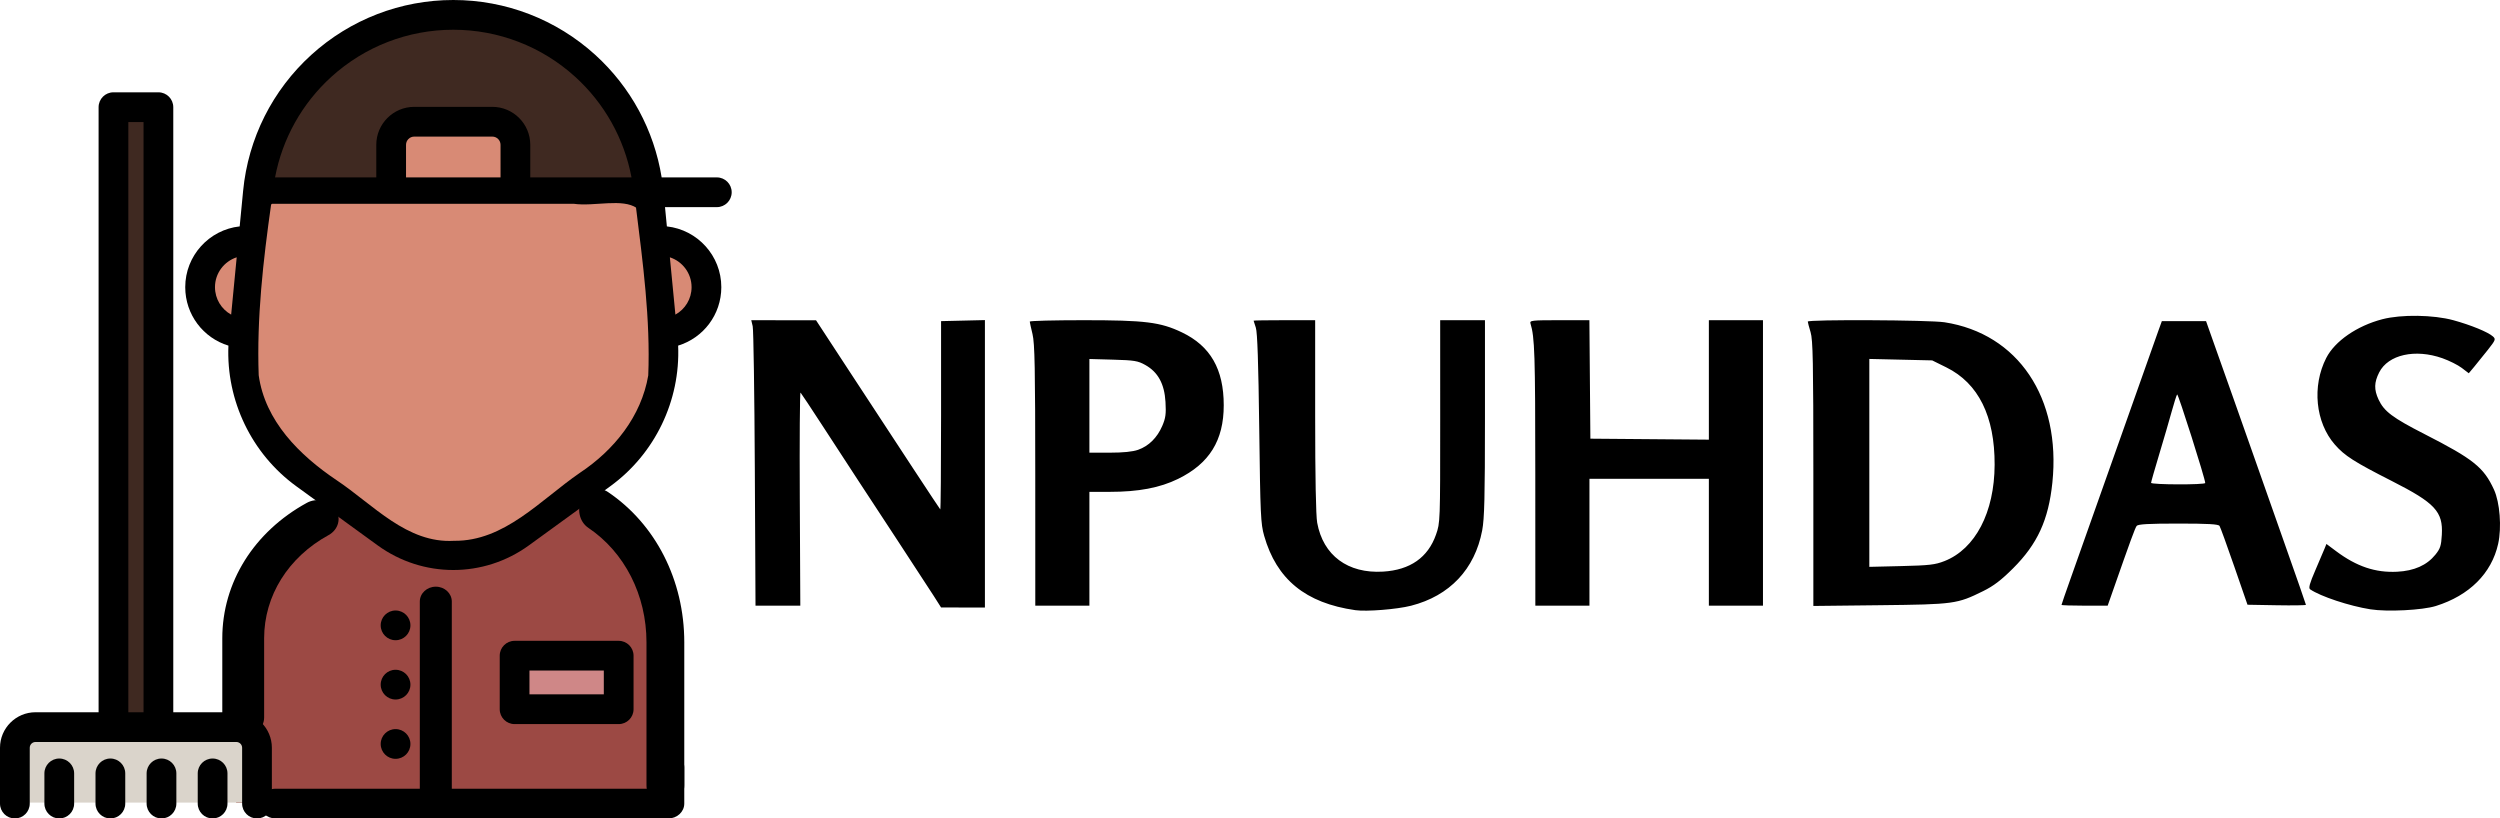 <?xml version="1.0" encoding="UTF-8" standalone="no"?>
<!-- Uploaded to: SVG Repo, www.svgrepo.com, Generator: SVG Repo Mixer Tools -->

<svg
   version="1.1"
   id="Layer_1"
   viewBox="0 0 1452.892 475.652"
   xml:space="preserve"
   sodipodi:docname="small_log_with_text.svg"
   inkscape:version="1.2.2 (b0a84865, 2022-12-01)"
   width="1452.892"
   height="475.652"
   xmlns:inkscape="http://www.inkscape.org/namespaces/inkscape"
   xmlns:sodipodi="http://sodipodi.sourceforge.net/DTD/sodipodi-0.dtd"
   xmlns="http://www.w3.org/2000/svg"
   xmlns:svg="http://www.w3.org/2000/svg"><defs
   id="defs7346" /><sodipodi:namedview
   id="namedview7344"
   pagecolor="#ffffff"
   bordercolor="#000000"
   borderopacity="0.25"
   inkscape:showpageshadow="2"
   inkscape:pageopacity="0.0"
   inkscape:pagecheckerboard="0"
   inkscape:deskcolor="#d1d1d1"
   showgrid="false"
   inkscape:zoom="0.46117805"
   inkscape:cx="754.58925"
   inkscape:cy="505.22786"
   inkscape:window-width="1432"
   inkscape:window-height="864"
   inkscape:window-x="4"
   inkscape:window-y="4"
   inkscape:window-maximized="0"
   inkscape:current-layer="Layer_1" />




































<g
   id="g14973"
   transform="translate(0,-23.231)"><rect
     x="65.364"
     y="84.947"
     style="fill:#3f2921;fill-opacity:1"
     width="26.119"
     height="360.286"
     id="rect7269"
     inkscape:export-filename="logo_with_text.svg"
     inkscape:export-xdpi="96"
     inkscape:export-ydpi="96" /><path
     style="fill:#9c4944;fill-opacity:1"
     d="M 317.192,313.796 H 208.521 c -39.358,0 -71.264,31.906 -71.264,71.264 V 489.666 H 388.456 V 385.06 c 0,-39.358 -31.906,-71.264 -71.264,-71.264 z"
     id="path7271" /><path
     style="fill:#9c4944;fill-opacity:1"
     d="m 252.43,313.796 h -43.91 c -39.358,0 -71.264,31.906 -71.264,71.264 v 104.606 h 43.909 V 385.06 c 0.001,-39.358 31.907,-71.264 71.265,-71.264 z"
     id="path7273" /><g
     id="g7279">
	<path
   style="fill:#d88a75;fill-opacity:1"
   d="m 141.384,216.395 c -14.288,-0.634 -25.661,-12.422 -25.661,-26.86 0,-14.841 12.03,-26.883 26.883,-26.883 1.337,0 2.65,0.092 3.941,0.288"
   id="path7275" />
	<path
   style="fill:#d88a75;fill-opacity:1"
   d="m 384.309,216.395 c 14.288,-0.634 25.673,-12.422 25.673,-26.86 0,-14.841 -12.041,-26.883 -26.894,-26.883 -1.337,0 -2.662,0.104 -3.941,0.288"
   id="path7277" />
</g><path
     style="fill:#f7cba4"
     d="m 223.962,332.594 -47.3,-34.366 c -24.995,-18.16 -38.518,-48.191 -35.546,-78.944 l 8.204,-84.898 C 154.971,75.913 204.108,31.295 262.853,31.295 v 0 c 58.745,0 107.882,44.618 113.533,103.091 l 8.204,84.898 c 2.972,30.753 -10.549,60.783 -35.546,78.944 l -47.3,34.366 c -23.191,16.849 -54.592,16.849 -77.782,0 z"
     id="path7281" /><path
     style="fill:#3f2921;fill-opacity:1"
     d="M 376.384,134.391 H 149.325 c 5.646,-58.479 54.78,-103.095 113.523,-103.095 29.372,0 56.347,11.154 76.685,29.614 20.327,18.471 34.028,44.236 36.851,73.481 z"
     id="path7283" /><path
     style="fill:#e0b394"
     d="m 170.551,236.016 c -0.795,13.447 3.584,26.675 12.249,36.988 l 49.437,60.749 c 2.581,3.077 5.508,5.658 8.677,7.72 -5.946,-2.074 -11.661,-5.047 -16.95,-8.884 l -47.301,-34.361 c -24.993,-18.16 -38.509,-48.189 -35.537,-78.943 l 8.193,-84.901 c 5.6,-57.903 53.835,-102.22 111.83,-103.061 -35.721,0.864 -76.17,34.534 -78.278,70.393 z"
     id="path7285" /><path
     style="fill:#3f2921;fill-opacity:1"
     d="m 263.85,31.328 c -0.254,0.012 -0.495,0.012 -0.749,0.035 -35.537,1.302 -75.429,34.753 -77.526,70.359 l -2.512,32.67 -31.043,0.032 v -0.035 c 0.53,-5.427 1.429,-10.739 2.673,-15.902 0.012,-0.046 0.023,-0.092 0.035,-0.127 0.219,-0.864 0.438,-1.728 0.668,-2.593 0.23,-0.853 0.472,-1.717 0.714,-2.57 0.495,-1.705 1.037,-3.399 1.613,-5.059 1.429,-4.171 3.1,-8.227 5.001,-12.157 1.118,-2.351 2.328,-4.667 3.63,-6.925 1.694,-3.019 3.549,-5.946 5.531,-8.78 1.463,-2.132 3.019,-4.194 4.644,-6.211 12.376,-15.452 28.669,-27.551 47.301,-34.857 4.851,-1.924 9.875,-3.514 15.026,-4.736 0.853,-0.196 1.717,-0.403 2.581,-0.588 0.864,-0.184 1.728,-0.357 2.604,-0.53 0.876,-0.161 1.751,-0.323 2.627,-0.472 3.514,-0.599 7.075,-1.026 10.693,-1.268 0.899,-0.058 1.809,-0.115 2.719,-0.161 1.258,-0.067 2.514,-0.102 3.77,-0.125 z"
     id="path7287" /><path
     style="fill:#dad4cb;fill-opacity:1"
     d="m 8.066,489.665 v -32.444 c 0,-6.625 5.371,-11.995 11.995,-11.995 h 116.723 c 6.625,0 11.995,5.371 11.995,11.995 v 32.444"
     id="path7289" /><path
     style="fill:#d88a75;fill-opacity:1"
     d="m 285.538,93.393 h -45.371 c -7.412,0 -13.42,6.008 -13.42,13.42 v 27.574 h 72.21 v -27.574 c 0.001,-7.412 -6.007,-13.42 -13.419,-13.42 z"
     id="path7291" /><rect
     x="298.489"
     y="403.716"
     style="fill:#cf8787;fill-opacity:1"
     width="60.495"
     height="31.111"
     id="rect7293" /><path
     d="m 195.015,319.15 c -3.484,-5.179 -10.963,-6.827 -16.699,-3.685 -30.76,16.851 -49.125,46.273 -49.125,78.703 v 46.057 c 0,6.058 5.441,10.969 12.156,10.969 6.715,0 12.156,-4.911 12.156,-10.969 v -46.057 c 0,-24.7 13.993,-47.11 37.428,-59.95 5.739,-3.143 7.567,-9.889 4.085,-15.069 z"
     id="path7305"
     style="stroke-width:1.336" /><path
     d="m 388.378,460.589 c -5.135,0 -9.296,3.869 -9.296,8.642 v 12.367 H 262.568 V 372.823 c 0,-4.773 -4.161,-8.642 -9.296,-8.642 -5.135,0 -9.296,3.869 -9.296,8.642 v 108.775 h -83.811 c -5.135,0 -9.296,3.869 -9.296,8.642 0,4.773 4.161,8.642 9.296,8.642 h 228.214 c 5.135,0 9.296,-3.869 9.296,-8.642 v -21.01 c -0.001,-4.771 -4.162,-8.641 -9.297,-8.641 z"
     id="path7307"
     style="stroke-width:1.037" /><path
     d="m 353.274,309.131 c -5.184,-3.489 -11.941,-1.66 -15.09,4.091 -3.147,5.749 -1.495,13.241 3.69,16.73 21.186,14.262 33.835,39.143 33.835,66.557 v 83.069 c 0,6.726 4.916,12.178 10.984,12.178 6.068,0 10.984,-5.452 10.984,-12.178 V 396.509 c -0.003,-35.998 -16.602,-68.664 -44.402,-87.378 z"
     id="path7309"
     style="stroke-width:1.338" /><path
     d="m 137.361,437.159 h -36.66 V 85.519 c 0,-4.773 -3.868,-8.642 -8.642,-8.642 H 65.941 c -4.774,0 -8.642,3.869 -8.642,8.642 v 86.339 c 0,4.773 3.868,-3.556 8.642,-3.556 4.774,0 8.642,29.24 8.642,24.467 V 94.162 h 8.833 V 437.16 H 74.583 V 163.491 c 0,-4.773 -3.868,-8.642 -8.642,-8.642 -4.774,0 -8.642,3.869 -8.642,8.642 V 437.16 H 20.637 C 9.257,437.16 0,446.417 0,457.797 v 32.444 c 0,4.773 3.868,8.642 8.642,8.642 4.774,0 8.642,-3.869 8.642,-8.642 v -32.444 c 0,-1.849 1.505,-3.353 3.353,-3.353 H 65.94 92.058 137.36 c 1.848,0 3.353,1.504 3.353,3.353 v 32.444 c 0,4.773 3.868,8.642 8.642,8.642 4.774,0 8.642,-3.869 8.642,-8.642 v -32.444 c 10e-4,-11.38 -9.256,-20.638 -20.636,-20.638 z"
     id="path7313"
     sodipodi:nodetypes="scsssssssccccssscsssssssccssssscs" /><path
     d="m 34.444,464.046 c -4.774,0 -8.642,3.869 -8.642,8.642 v 17.553 c 0,4.773 3.868,8.642 8.642,8.642 4.774,0 8.642,-3.869 8.642,-8.642 v -17.553 c 0,-4.772 -3.869,-8.642 -8.642,-8.642 z"
     id="path7315" /><path
     d="m 123.555,464.046 c -4.774,0 -8.642,3.869 -8.642,8.642 v 17.553 c 0,4.773 3.868,8.642 8.642,8.642 4.774,0 8.642,-3.869 8.642,-8.642 v -17.553 c 0,-4.772 -3.869,-8.642 -8.642,-8.642 z"
     id="path7317" /><path
     d="m 64.148,464.046 c -4.774,0 -8.642,3.869 -8.642,8.642 v 17.553 c 0,4.773 3.868,8.642 8.642,8.642 4.774,0 8.642,-3.869 8.642,-8.642 v -17.553 c 0,-4.772 -3.868,-8.642 -8.642,-8.642 z"
     id="path7319" /><path
     d="m 93.85,464.046 c -4.774,0 -8.642,3.869 -8.642,8.642 v 17.553 c 0,4.773 3.868,8.642 8.642,8.642 4.774,0 8.642,-3.869 8.642,-8.642 v -17.553 c 10e-4,-4.772 -3.868,-8.642 -8.642,-8.642 z"
     id="path7321" /><path
     d="m 290.417,404.293 v 31.111 c 0,4.773 3.868,8.642 8.642,8.642 h 60.492 c 4.774,0 8.642,-3.869 8.642,-8.642 v -31.111 c 0,-4.773 -3.868,-8.642 -8.642,-8.642 h -60.492 c -4.772,0 -8.642,3.869 -8.642,8.642 z m 17.284,8.642 h 43.207 v 13.826 h -43.207 z"
     id="path7329" /><path
     d="m 132.751,224.091 c -1.364,31.891 13.432,62.833 39.408,81.705 l 47.3,34.366 c 13.151,9.555 28.557,14.332 43.97,14.331 15.407,-10e-4 30.821,-4.779 43.969,-14.331 l 47.301,-34.366 c 25.978,-18.874 40.774,-49.817 39.407,-81.709 14.608,-4.452 25.092,-17.992 25.092,-33.976 0,-18.272 -13.872,-33.36 -31.64,-35.307 l -1.082,-11.194 h 30.108 c 4.774,0 8.642,-3.869 8.642,-8.642 0,-4.773 -3.868,-8.642 -8.642,-8.642 H 384.523 C 380.099,98.933 366.59,73.868 345.912,55.093 323.284,34.547 293.99,23.231 263.427,23.231 c -30.564,0 -59.859,11.315 -82.487,31.862 -22.629,20.546 -36.708,48.616 -39.648,79.039 l -1.998,20.672 c -17.768,1.942 -31.642,17.033 -31.642,35.308 0.004,15.988 10.491,29.53 25.099,33.979 z m 269.165,-33.979 c 0,6.87 -3.776,12.85 -9.4,15.962 l -3.218,-33.303 c 7.313,2.378 12.618,9.248 12.618,17.341 z m -25.351,30.58 c 2.665,27.581 -9.605,54.834 -32.023,71.122 L 297.24,326.18 c -20.224,14.693 -47.398,14.694 -67.622,0 l -47.3,-34.366 C 159.9,275.526 147.629,248.275 150.294,220.692 l 7.45,-77.082 H 369.116 Z M 235.966,126.32 v -18.931 c 0,-2.634 2.143,-4.777 4.777,-4.777 h 45.371 c 2.634,0 4.777,2.143 4.777,4.777 V 126.32 Z M 192.561,67.888 c 19.44,-17.652 44.609,-27.374 70.868,-27.374 26.258,0 51.427,9.722 70.867,27.374 17.069,15.498 28.471,35.981 32.71,58.437 h -58.83 v -18.937 c 0,-12.165 -9.897,-22.062 -22.062,-22.062 h -45.371 c -12.166,0 -22.062,9.897 -22.062,22.062 v 18.937 h -58.83 c 4.24,-22.457 15.643,-42.938 32.71,-58.437 z m -55,104.878 -3.219,33.312 c -5.624,-3.11 -9.402,-9.093 -9.402,-15.966 0,-8.096 5.307,-14.97 12.621,-17.346 z"
     id="path7331" /><circle
     cx="229.882"
     cy="386.662"
     r="8.642"
     id="circle7335" /><circle
     cx="229.882"
     cy="421.116"
     r="8.642"
     id="circle7337" /><circle
     cx="229.882"
     cy="455.592"
     r="8.642"
     id="circle7339" /><path
     style="fill:#d88a75;fill-opacity:1;stroke:#000000;stroke-width:2.1"
     d="m 156.57,141.566 c -4.667,32.978 -8.483,66.509 -7.272,99.816 3.708,27.058 24.028,47.197 45.68,61.748 21.302,14.199 41.035,37.049 68.894,35.44 29.823,0.346 50.941,-24.053 73.728,-39.689 20.05,-13.311 36.082,-33.153 40.181,-57.346 1.318,-32.772 -3.134,-65.773 -7.179,-98.306 -8.797,-6.036 -25.311,-0.91 -37.069,-2.61 -58.614,0 -117.229,0 -175.844,0 z"
     id="path9534" /><path
     style="fill:#000000;stroke-width:1.084"
     d="m 787.633,377.829 c -28.851,-4.107 -45.753,-17.901 -52.962,-43.225 -1.998,-7.019 -2.23,-12.074 -2.857,-62.398 -0.474,-38.022 -1.079,-55.918 -1.98,-58.548 -0.714,-2.083 -1.298,-3.913 -1.298,-4.066 0,-0.153 8.051,-0.278 17.892,-0.278 h 17.892 v 55.645 c 0,35.382 0.429,57.988 1.178,62.079 3.48,19.006 17.806,29.624 38.302,28.389 15.721,-0.947 26.074,-8.191 30.754,-21.516 2.415,-6.875 2.439,-7.536 2.428,-65.771 l -0.01,-58.826 h 13.012 13.012 v 56.833 c 0,45.761 -0.314,58.489 -1.612,65.332 -4.279,22.559 -18.892,38.03 -41.343,43.772 -8.21,2.1 -25.888,3.506 -32.407,2.578 z m 589.98,-0.483 c -12.213,-1.922 -29.067,-7.511 -35.067,-11.628 -1.038,-0.712 -0.312,-3.357 3.064,-11.168 2.433,-5.629 4.87,-11.352 5.416,-12.718 l 0.992,-2.483 5.703,4.258 c 11.863,8.858 22.775,12.528 35.365,11.896 9.95,-0.5 17.276,-3.766 22.261,-9.925 2.826,-3.492 3.378,-5.196 3.736,-11.54 0.762,-13.478 -3.884,-18.479 -29.027,-31.248 -21.884,-11.114 -27.44,-14.662 -33.125,-21.155 -11.295,-12.9 -13.399,-33.977 -5.028,-50.362 5.015,-9.817 17.886,-18.698 32.667,-22.539 10.94,-2.843 29.67,-2.575 41.205,0.591 10.213,2.803 20.152,6.879 23.007,9.437 1.739,1.558 1.544,2.072 -2.938,7.767 -2.64,3.354 -6.219,7.792 -7.952,9.862 l -3.152,3.764 -4.06,-3.097 c -2.233,-1.703 -7.3,-4.241 -11.26,-5.638 -15.858,-5.598 -31.516,-2.088 -36.748,8.238 -2.95,5.821 -3.05,9.986 -0.38,15.741 3.194,6.884 8.151,10.615 26.675,20.078 28.476,14.547 34.463,19.329 40.413,32.282 3.442,7.493 4.558,21.98 2.429,31.553 -3.806,17.116 -16.726,30.002 -36.196,36.098 -7.797,2.442 -28.187,3.481 -38,1.936 z m -835,-7.842 c -2.361,-3.715 -11.828,-18.222 -21.038,-32.237 -19.87,-30.239 -26.833,-40.886 -43.257,-66.146 -6.786,-10.437 -12.673,-19.318 -13.081,-19.736 -0.408,-0.418 -0.605,27.274 -0.437,61.537 l 0.305,62.297 h -13.019 -13.019 l -0.397,-79.429 c -0.218,-43.686 -0.774,-81.015 -1.235,-82.953 l -0.838,-3.524 18.828,0.029 18.828,0.029 18.249,27.893 c 30.63,46.818 53.466,81.536 53.947,82.017 0.251,0.251 0.456,-24.267 0.456,-54.484 v -54.941 l 12.741,-0.305 12.741,-0.305 v 83.53 83.53 l -12.741,-0.023 -12.741,-0.022 -4.293,-6.755 z m 59.036,-69.918 c -0.015,-62.281 -0.294,-76.782 -1.588,-82.14 -0.864,-3.578 -1.588,-6.872 -1.61,-7.319 -0.021,-0.447 14.058,-0.813 31.288,-0.813 35.778,0 44.636,1.098 57.152,7.084 16.562,7.921 24.294,21.399 24.294,42.348 0,20.442 -8.34,33.888 -26.548,42.8 -10.571,5.175 -22.993,7.528 -39.74,7.528 h -11.786 v 33.073 33.073 h -15.723 -15.723 l -0.017,-75.634 z m 59.787,-14.956 c 6.172,-2.178 11.076,-7.031 14.02,-13.875 1.96,-4.555 2.283,-6.95 1.88,-13.912 -0.609,-10.516 -4.347,-17.363 -11.738,-21.501 -4.31,-2.413 -6.338,-2.749 -18.661,-3.091 l -13.825,-0.384 v 27.218 27.218 h 11.792 c 7.854,0 13.375,-0.559 16.532,-1.673 z m 230.81,14.414 c -0.025,-70.165 -0.327,-79.68 -2.798,-87.833 -0.531,-1.752 0.758,-1.898 16.833,-1.898 h 17.407 l 0.286,34.428 0.286,34.428 34.428,0.286 34.428,0.286 v -34.715 -34.715 h 15.723 15.723 v 82.953 82.953 h -15.723 -15.723 v -36.868 -36.868 h -34.699 -34.699 v 36.868 36.868 H 907.996 892.273 Z m 161.595,-0.557 c 0,-65.002 -0.25,-77.724 -1.615,-82.224 -0.888,-2.928 -1.62,-5.689 -1.627,-6.136 -0.019,-1.308 70.758,-0.956 79.481,0.395 42.73,6.618 67.789,43.9 62.666,93.233 -2.248,21.65 -8.676,35.653 -22.848,49.778 -6.924,6.901 -11.291,10.226 -17.381,13.23 -15.167,7.484 -16.804,7.707 -59.91,8.191 l -38.766,0.435 z m 76.172,50.832 c 17.972,-7.054 29.068,-28.339 29.176,-55.968 0.111,-28.194 -9.405,-47.392 -28.057,-56.611 l -8.231,-4.068 -18.265,-0.419 -18.265,-0.419 v 60.414 60.414 l 18.705,-0.449 c 16.178,-0.388 19.547,-0.779 24.937,-2.895 z m 68.047,25.444 c 0,-0.251 2.401,-7.205 5.335,-15.452 2.934,-8.247 10.767,-30.366 17.407,-49.152 20.733,-58.659 31.571,-89.256 33.608,-94.881 l 1.964,-5.422 h 12.845 12.844 l 3.446,9.759 c 1.895,5.368 7.605,21.47 12.688,35.784 5.083,14.313 10.937,30.904 13.008,36.868 2.071,5.964 9.423,26.834 16.336,46.377 6.913,19.544 12.569,35.781 12.569,36.082 0,0.302 -7.642,0.414 -16.981,0.25 l -16.981,-0.299 -7.688,-22.229 c -4.228,-12.226 -8.083,-22.839 -8.565,-23.585 -0.657,-1.015 -6.691,-1.355 -23.994,-1.355 -17.214,0 -23.384,0.346 -24.161,1.355 -0.93,1.207 -3.515,8.261 -13.91,37.952 l -2.942,8.404 h -13.414 c -7.378,0 -13.414,-0.206 -13.414,-0.457 z m 83.52,-70.839 c 0.065,-2.219 -15.774,-52.165 -16.328,-51.484 -0.354,0.435 -1.785,4.938 -3.18,10.007 -1.395,5.069 -4.657,16.251 -7.249,24.848 -2.592,8.597 -4.713,16.038 -4.713,16.536 0,1.124 31.437,1.216 31.471,0.092 z"
     id="path14660" /></g></svg>

